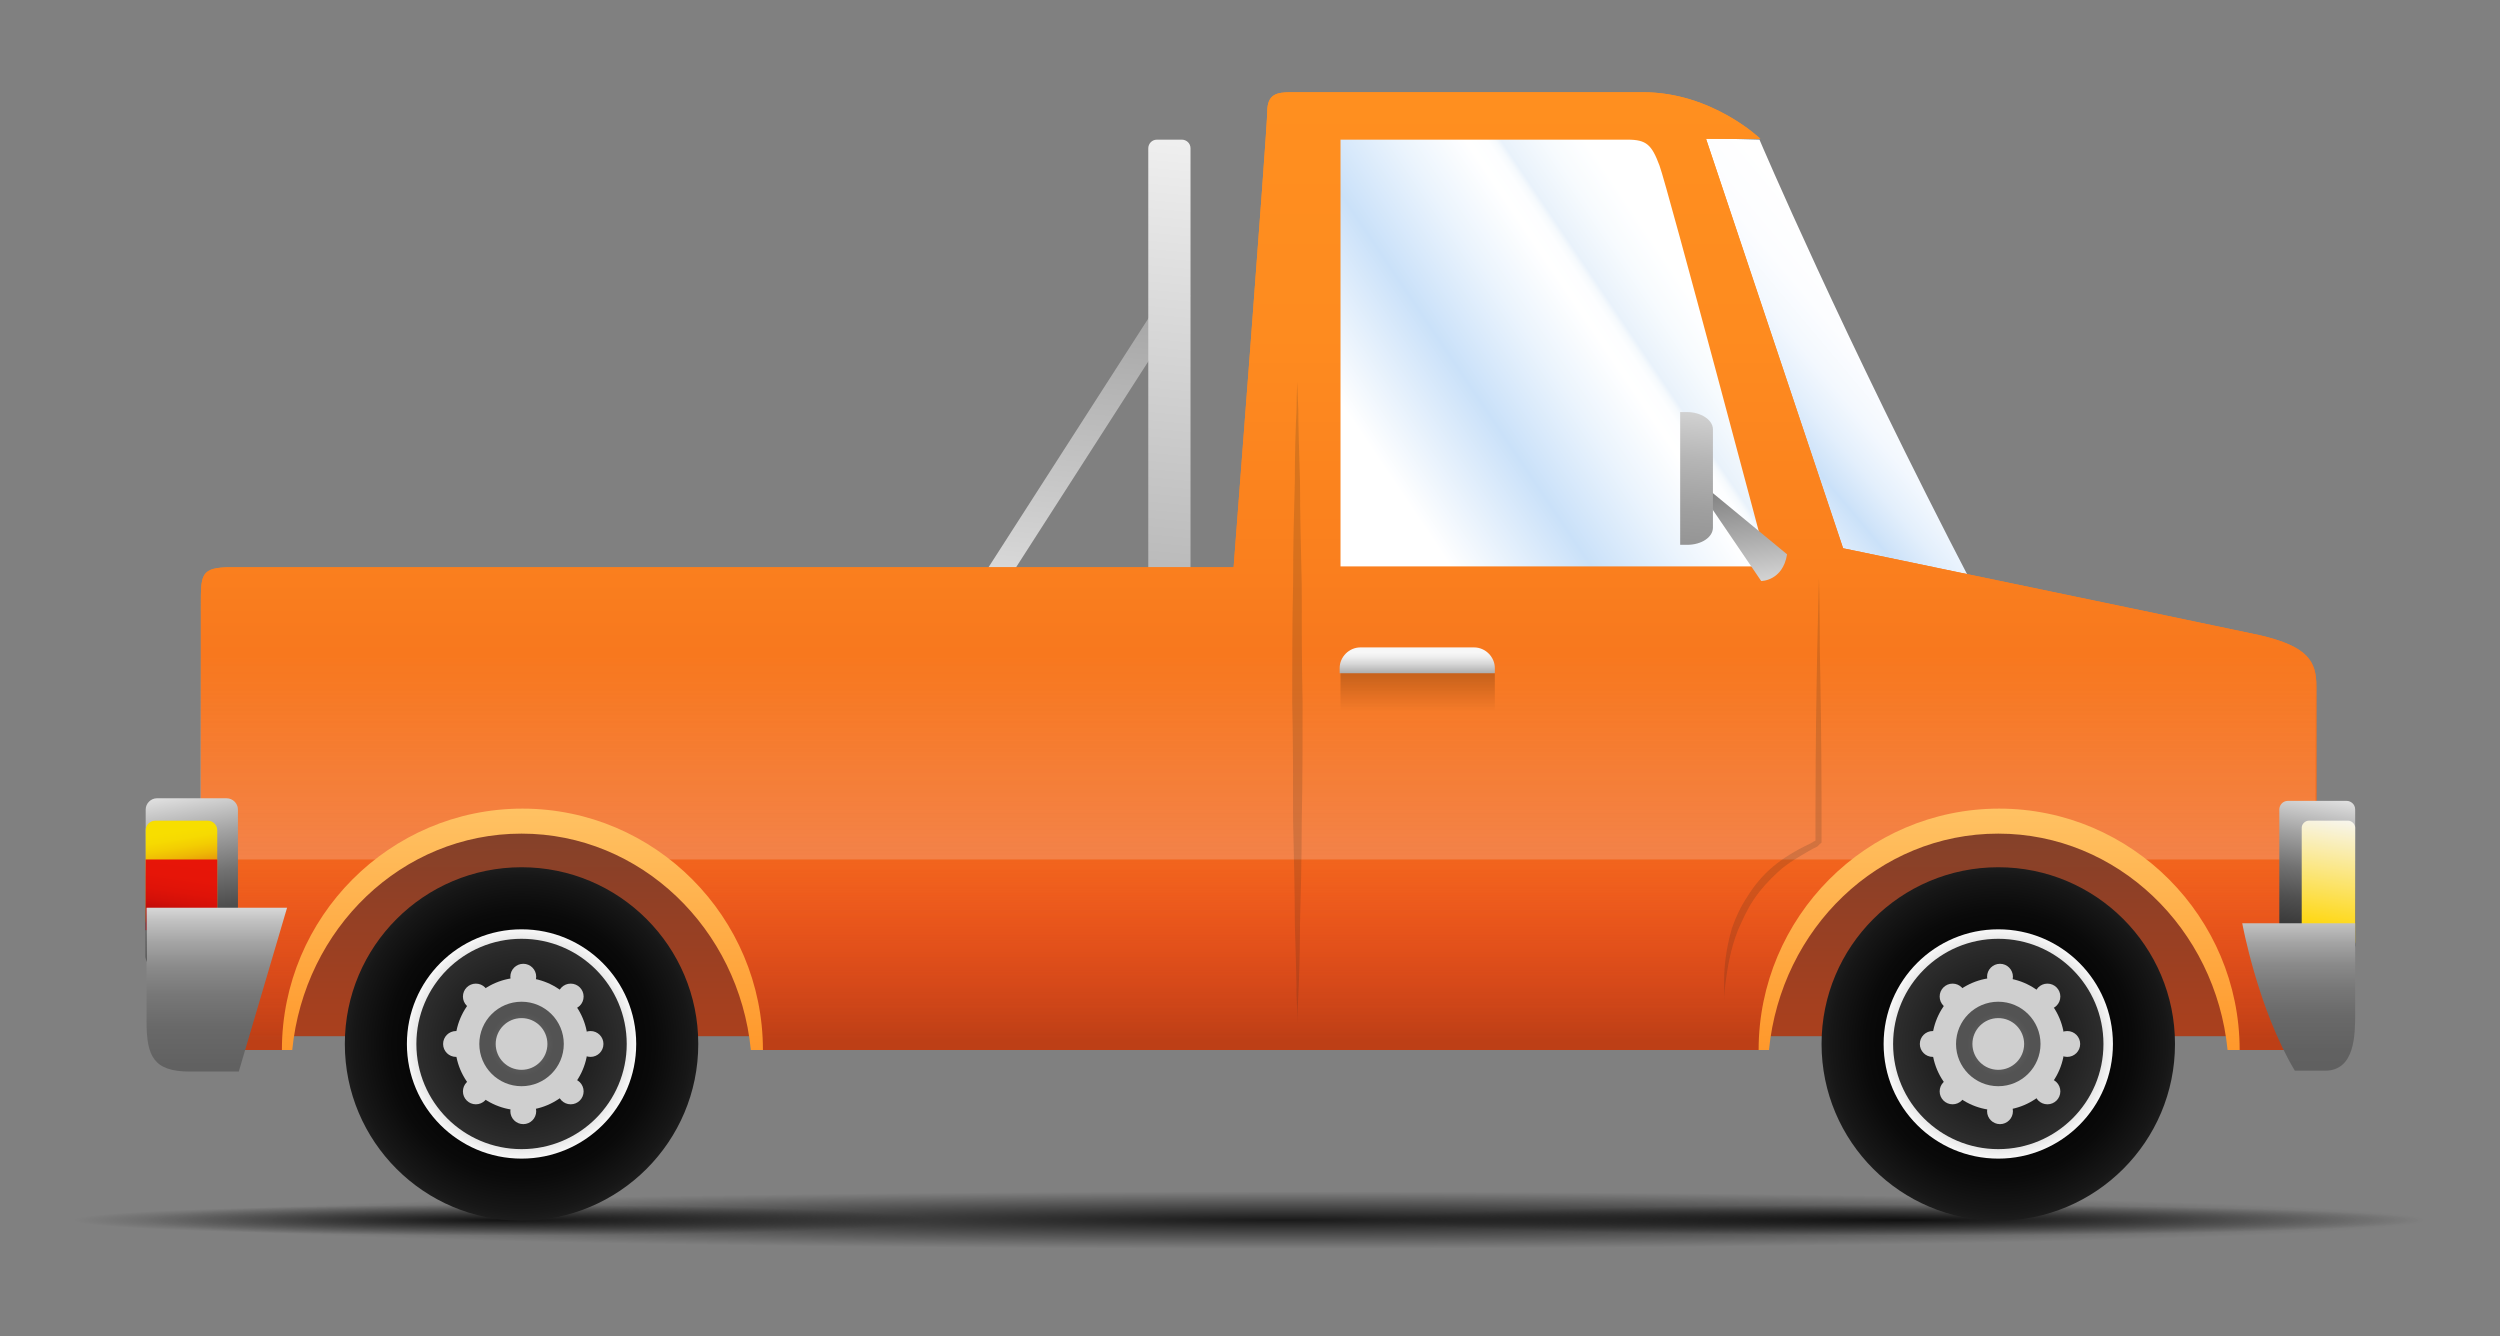 <?xml version="1.0" encoding="utf-8"?>
<!-- Generator: Adobe Illustrator 18.0.0, SVG Export Plug-In . SVG Version: 6.00 Build 0)  -->
<!DOCTYPE svg PUBLIC "-//W3C//DTD SVG 1.1//EN" "http://www.w3.org/Graphics/SVG/1.1/DTD/svg11.dtd">
<svg version="1.1" id="Layer_1" xmlns="http://www.w3.org/2000/svg" xmlns:xlink="http://www.w3.org/1999/xlink" x="0px" y="0px"
	 viewBox="0 0 290 155" enable-background="new 0 0 290 155" xml:space="preserve">
<rect x="0" y="0" width="290" height="155" fill="#808080" stroke="none"/>
<g>
	
		<radialGradient id="SVGID_1_" cx="836.467" cy="1307.498" r="238.908" gradientTransform="matrix(0.208 0 0 7.456945e-03 -115.714 131.785)" gradientUnits="userSpaceOnUse">
		<stop  offset="0" style="stop-color:#000000"/>
		<stop  offset="1" style="stop-color:#000000;stop-opacity:0"/>
	</radialGradient>
	<ellipse opacity="0.8" fill="url(#SVGID_1_)" cx="58.4" cy="141.5" rx="49.9" ry="1.9"/>
	
		<radialGradient id="SVGID_2_" cx="1468.976" cy="1307.498" r="238.876" gradientTransform="matrix(0.252 0 0 7.456945e-03 -149.163 131.785)" gradientUnits="userSpaceOnUse">
		<stop  offset="0" style="stop-color:#000000"/>
		<stop  offset="1" style="stop-color:#000000;stop-opacity:0"/>
	</radialGradient>
	<ellipse opacity="0.8" fill="url(#SVGID_2_)" cx="221.6" cy="141.5" rx="60.5" ry="1.9"/>
	
		<radialGradient id="SVGID_3_" cx="639.368" cy="665.004" r="238.902" gradientTransform="matrix(0.555 0 0 1.392615e-02 -205.988 132.274)" gradientUnits="userSpaceOnUse">
		<stop  offset="0" style="stop-color:#000000"/>
		<stop  offset="1" style="stop-color:#000000;stop-opacity:0"/>
	</radialGradient>
	<ellipse opacity="0.8" fill="url(#SVGID_3_)" cx="149" cy="141.5" rx="133.1" ry="3.5"/>
	<g>
		
			<linearGradient id="SVGID_4_" gradientUnits="userSpaceOnUse" x1="145.699" y1="81.642" x2="152.346" y2="11.021" gradientTransform="matrix(1 0 -0.644 1 10.208 0)">
			<stop  offset="0" style="stop-color:#F7F7F7"/>
			<stop  offset="0.27" style="stop-color:#D2D2D2"/>
			<stop  offset="0.586" style="stop-color:#ACACAC"/>
			<stop  offset="0.841" style="stop-color:#959595"/>
			<stop  offset="1" style="stop-color:#8C8C8C"/>
		</linearGradient>
		<polygon fill="url(#SVGID_4_)" points="114.4,71.2 111.2,71.2 134.9,34.3 138.1,34.3 		"/>
		<linearGradient id="SVGID_5_" gradientUnits="userSpaceOnUse" x1="129.368" y1="113.573" x2="139.171" y2="9.408">
			<stop  offset="0" style="stop-color:#8C8C8C"/>
			<stop  offset="0.283" style="stop-color:#A7A7A7"/>
			<stop  offset="0.886" style="stop-color:#EAEAEA"/>
			<stop  offset="1" style="stop-color:#F7F7F7"/>
		</linearGradient>
		<path fill="url(#SVGID_5_)" d="M138.1,75.6c0,0.5-0.4,1-1,1h-2.9c-0.5,0-1-0.4-1-1V17.2c0-0.5,0.4-1,1-1h2.9c0.5,0,1,0.4,1,1V75.6
			z"/>
		<linearGradient id="SVGID_6_" gradientUnits="userSpaceOnUse" x1="182.497" y1="65.794" x2="222.037" y2="32.615">
			<stop  offset="0.371" style="stop-color:#FFFFFF"/>
			<stop  offset="0.56" style="stop-color:#CAE1F9"/>
			<stop  offset="0.569" style="stop-color:#CEE3F9"/>
			<stop  offset="0.637" style="stop-color:#E3EFFC"/>
			<stop  offset="0.711" style="stop-color:#F3F8FE"/>
			<stop  offset="0.796" style="stop-color:#FCFDFF"/>
			<stop  offset="0.917" style="stop-color:#FFFFFF"/>
		</linearGradient>
		<path fill="url(#SVGID_6_)" d="M204.1,16.2c0,0,9.6,22.6,24.8,51.8h-35.7V15.9L204.1,16.2z"/>
		<linearGradient id="SVGID_7_" gradientUnits="userSpaceOnUse" x1="145.87" y1="121.788" x2="145.87" y2="10.729">
			<stop  offset="3.868330e-03" style="stop-color:#EB4E1C"/>
			<stop  offset="2.227121e-02" style="stop-color:#EC501C"/>
			<stop  offset="0.262" style="stop-color:#F46C1D"/>
			<stop  offset="0.503" style="stop-color:#FA7F1E"/>
			<stop  offset="0.748" style="stop-color:#FE8B1F"/>
			<stop  offset="0.998" style="stop-color:#FF8F1F"/>
		</linearGradient>
		<path fill="url(#SVGID_7_)" d="M87.6,121.7l117.1,0.1l3.7-12.4h47l4,12.4h9.3V79.6c0-2.9-1-4.6-6.5-5.9
			c-6.1-1.3-48.4-10.1-48.4-10.1l-15.9-47.5h6.3c0,0-5.6-5.4-13.6-5.4c-8,0-39.1,0-40.8,0c-1.7,0-2.8,0.2-2.8,2.3
			c0,2-3.9,52.8-3.9,52.8s-112.4,0-116.2,0c-3.7,0-3.6,0.8-3.6,4.7c0,3.9,0,49.7,0,49.7h10.1l4-12.3h47.1L87.6,121.7z"/>
		<linearGradient id="SVGID_8_" gradientUnits="userSpaceOnUse" x1="145.87" y1="121.788" x2="145.87" y2="10.729">
			<stop  offset="3.868330e-03" style="stop-color:#EB4E1C"/>
			<stop  offset="2.227121e-02" style="stop-color:#EC501C"/>
			<stop  offset="0.262" style="stop-color:#F46C1D"/>
			<stop  offset="0.503" style="stop-color:#FA7F1E"/>
			<stop  offset="0.748" style="stop-color:#FE8B1F"/>
			<stop  offset="0.998" style="stop-color:#FF8F1F"/>
		</linearGradient>
		<path fill="url(#SVGID_8_)" d="M89.2,121.7l115.5,0.1l3.7-12.4h50.2l4,12.4h6.1V79.6c0-2.9-1-4.6-6.5-5.9
			c-6.1-1.3-48.4-10.1-48.4-10.1l-15.9-47.5h6.3c0,0-5.6-5.4-13.6-5.4c-8,0-39.1,0-40.8,0c-1.7,0-2.8,0.2-2.8,2.3
			c0,2-3.9,52.8-3.9,52.8s-112.4,0-116.2,0c-3.7,0-3.6,0.8-3.6,4.7c0,3.9,0,49.7,0,49.7h10.1l4-12.3H86L89.2,121.7z"/>
		<linearGradient id="SVGID_9_" gradientUnits="userSpaceOnUse" x1="145.871" y1="121.788" x2="145.871" y2="99.597">
			<stop  offset="4.918840e-02" style="stop-color:#BD3F16"/>
			<stop  offset="1" style="stop-color:#EB4E1C;stop-opacity:0"/>
		</linearGradient>
		<path fill="url(#SVGID_9_)" d="M23.1,99.6c0,10.9,0,22.2,0,22.2h10.1l4-13.9h47.1l3.2,13.9h117.1l3.7-12.4h47l4,12.4h9.3
			c0,0,0-12.3,0-22.2H23.1z"/>
		<linearGradient id="SVGID_10_" gradientUnits="userSpaceOnUse" x1="138.421" y1="69.131" x2="198.029" y2="29.032">
			<stop  offset="0.371" style="stop-color:#FFFFFF"/>
			<stop  offset="0.56" style="stop-color:#CAE1F9"/>
			<stop  offset="0.685" style="stop-color:#EBF4FD"/>
			<stop  offset="0.776" style="stop-color:#FFFFFF"/>
			<stop  offset="0.804" style="stop-color:#FDFEFF"/>
			<stop  offset="0.815" style="stop-color:#F6FAFD"/>
			<stop  offset="0.822" style="stop-color:#EBF3FB"/>
			<stop  offset="0.823" style="stop-color:#E9F2FB"/>
			<stop  offset="0.883" style="stop-color:#F7FBFE"/>
			<stop  offset="0.937" style="stop-color:#FFFFFF"/>
		</linearGradient>
		<path fill="url(#SVGID_10_)" d="M192.5,19.2c-0.9-2.4-1.5-3-3.7-3c-2.2,0-33.3,0-33.3,0v49.5h49.6
			C205.1,65.7,193.4,21.6,192.5,19.2z"/>
		<linearGradient id="SVGID_11_" gradientUnits="userSpaceOnUse" x1="145.87" y1="99.597" x2="145.87" y2="72.879">
			<stop  offset="0" style="stop-color:#F7F7F7"/>
			<stop  offset="0.881" style="stop-color:#F7F7F7;stop-opacity:0"/>
		</linearGradient>
		<path opacity="0.2" fill="url(#SVGID_11_)" d="M262.1,73.8c-6.1-1.3-48.4-10.1-48.4-10.1l-15.9-47.5h6.3c0,0-5.6-5.4-13.6-5.4
			c-8,0-39.1,0-40.8,0c-1.7,0-2.8,0.2-2.8,2.3c0,2-3.9,52.8-3.9,52.8s-112.4,0-116.2,0c-3.7,0-3.6,0.8-3.6,4.7c0,2.1,0,16.4,0,29.1
			h245.4c0-10,0-20,0-20C268.6,76.7,267.6,75,262.1,73.8z"/>
		<g>
			<linearGradient id="SVGID_12_" gradientUnits="userSpaceOnUse" x1="271.07" y1="88.208" x2="267.247" y2="110.972">
				<stop  offset="0.127" style="stop-color:#F7F7F7"/>
				<stop  offset="0.196" style="stop-color:#DFDFDF"/>
				<stop  offset="0.387" style="stop-color:#A3A3A3"/>
				<stop  offset="0.562" style="stop-color:#727272"/>
				<stop  offset="0.715" style="stop-color:#505050"/>
				<stop  offset="0.841" style="stop-color:#3B3B3B"/>
				<stop  offset="0.924" style="stop-color:#333333"/>
			</linearGradient>
			<path fill="url(#SVGID_12_)" d="M273.2,109.7c0,0.5-0.4,1-1,1h-6.8c-0.5,0-1-0.4-1-1V93.9c0-0.5,0.4-1,1-1h6.8c0.5,0,1,0.4,1,1
				V109.7z"/>
			<linearGradient id="SVGID_13_" gradientUnits="userSpaceOnUse" x1="271.94" y1="91.401" x2="269.079" y2="108.442">
				<stop  offset="0.18" style="stop-color:#F7F7F7"/>
				<stop  offset="0.265" style="stop-color:#F8F3DD"/>
				<stop  offset="1" style="stop-color:#FFD500"/>
			</linearGradient>
			<path fill="url(#SVGID_13_)" d="M273.2,109.3c0,0.4-0.4,0.8-0.8,0.8h-4.6c-0.4,0-0.8-0.4-0.8-0.8V96c0-0.4,0.4-0.8,0.8-0.8h4.6
				c0.4,0,0.8,0.4,0.8,0.8V109.3z"/>
			<linearGradient id="SVGID_14_" gradientUnits="userSpaceOnUse" x1="266.648" y1="128.991" x2="266.648" y2="100.672">
				<stop  offset="0" style="stop-color:#5E5E5E"/>
				<stop  offset="0.252" style="stop-color:#616161"/>
				<stop  offset="0.392" style="stop-color:#696969"/>
				<stop  offset="0.505" style="stop-color:#777777"/>
				<stop  offset="0.604" style="stop-color:#8A8A8A"/>
				<stop  offset="0.693" style="stop-color:#A4A4A4"/>
				<stop  offset="0.775" style="stop-color:#C3C3C3"/>
				<stop  offset="0.85" style="stop-color:#E7E7E7"/>
				<stop  offset="0.879" style="stop-color:#F7F7F7"/>
			</linearGradient>
			<path fill="url(#SVGID_14_)" d="M273.2,107.2c0,0,0,5.8,0,10.3c0,2.5,0,6.7-3.5,6.7c-2.3,0-3.5,0-3.5,0
				c-4.3-7.2-6.1-17.1-6.1-17.1H273.2z"/>
		</g>
		
			<linearGradient id="SVGID_15_" gradientUnits="userSpaceOnUse" x1="-342.313" y1="87.316" x2="-346.567" y2="112.648" gradientTransform="matrix(-1 0 0 1 -322.56 0)">
			<stop  offset="0.127" style="stop-color:#F7F7F7"/>
			<stop  offset="0.196" style="stop-color:#DFDFDF"/>
			<stop  offset="0.387" style="stop-color:#A3A3A3"/>
			<stop  offset="0.562" style="stop-color:#727272"/>
			<stop  offset="0.715" style="stop-color:#505050"/>
			<stop  offset="0.841" style="stop-color:#3B3B3B"/>
			<stop  offset="0.924" style="stop-color:#333333"/>
		</linearGradient>
		<path fill="url(#SVGID_15_)" d="M16.9,111c0,0.7,0.6,1.3,1.3,1.3h8.1c0.7,0,1.3-0.6,1.3-1.3V93.9c0-0.7-0.6-1.3-1.3-1.3h-8.1
			c-0.7,0-1.3,0.6-1.3,1.3V111z"/>
		
			<linearGradient id="SVGID_16_" gradientUnits="userSpaceOnUse" x1="-342.801" y1="96.449" x2="-343.507" y2="100.648" gradientTransform="matrix(-1 0 0 1 -322.56 0)">
			<stop  offset="3.015020e-03" style="stop-color:#F7DE00"/>
			<stop  offset="0.226" style="stop-color:#F6DA01"/>
			<stop  offset="0.464" style="stop-color:#F3CD02"/>
			<stop  offset="0.709" style="stop-color:#EEB805"/>
			<stop  offset="0.957" style="stop-color:#E79A08"/>
			<stop  offset="1" style="stop-color:#E69409"/>
		</linearGradient>
		<path fill="url(#SVGID_16_)" d="M16.9,106.8c0,0.6,0.5,1.1,1.1,1.1h6.1c0.6,0,1.1-0.5,1.1-1.1V96.3c0-0.6-0.5-1.1-1.1-1.1H18
			c-0.6,0-1.1,0.5-1.1,1.1V106.8z"/>
		<linearGradient id="SVGID_17_" gradientUnits="userSpaceOnUse" x1="22.132" y1="97.015" x2="20.564" y2="107.343">
			<stop  offset="0" style="stop-color:#E81508"/>
			<stop  offset="0.463" style="stop-color:#E61508"/>
			<stop  offset="0.629" style="stop-color:#DF1308"/>
			<stop  offset="0.748" style="stop-color:#D41008"/>
			<stop  offset="0.844" style="stop-color:#C30C08"/>
			<stop  offset="0.925" style="stop-color:#AD0709"/>
			<stop  offset="0.997" style="stop-color:#920009"/>
			<stop  offset="1" style="stop-color:#910009"/>
		</linearGradient>
		<rect x="16.9" y="99.7" fill="url(#SVGID_17_)" width="8.3" height="8.2"/>
		<linearGradient id="SVGID_18_" gradientUnits="userSpaceOnUse" x1="25.094" y1="131.818" x2="25.094" y2="99.38">
			<stop  offset="0" style="stop-color:#5E5E5E"/>
			<stop  offset="0.252" style="stop-color:#616161"/>
			<stop  offset="0.392" style="stop-color:#696969"/>
			<stop  offset="0.505" style="stop-color:#777777"/>
			<stop  offset="0.604" style="stop-color:#8A8A8A"/>
			<stop  offset="0.693" style="stop-color:#A4A4A4"/>
			<stop  offset="0.775" style="stop-color:#C3C3C3"/>
			<stop  offset="0.85" style="stop-color:#E7E7E7"/>
			<stop  offset="0.879" style="stop-color:#F7F7F7"/>
		</linearGradient>
		<path fill="url(#SVGID_18_)" d="M27.7,124.3c0,0-1.5,0-5.7,0s-5-1.8-5-5.8c0-4,0-13.2,0-13.2h16.3L27.7,124.3z"/>
		<g>
			<g>
				<linearGradient id="SVGID_19_" gradientUnits="userSpaceOnUse" x1="60.478" y1="132.681" x2="60.478" y2="90.167">
					<stop  offset="2.298240e-02" style="stop-color:#BD3F17"/>
					<stop  offset="1" style="stop-color:#7A412D"/>
				</linearGradient>
				<path fill="url(#SVGID_19_)" d="M60.5,94.5c-15,0-27.1,11.6-27.1,25.7h54.2C87.6,106.1,75.4,94.5,60.5,94.5z"/>
				<linearGradient id="SVGID_20_" gradientUnits="userSpaceOnUse" x1="60.478" y1="92.05" x2="60.478" y2="127.897">
					<stop  offset="8.627880e-03" style="stop-color:#FFC466"/>
					<stop  offset="1" style="stop-color:#FF8F1F"/>
				</linearGradient>
				<path fill="url(#SVGID_20_)" d="M33.9,121.8c1.4-14.1,12.7-25.1,26.6-25.1c13.8,0,25.2,11,26.6,25.1h1.4c0,0,0,0,0,0
					c0-15.4-12.5-28-27.9-28s-27.9,12.6-27.9,28c0,0,0,0,0,0H33.9z"/>
			</g>
			
				<radialGradient id="SVGID_21_" cx="63.646" cy="118.344" r="24.221" gradientTransform="matrix(1 2.370000e-02 -2.370000e-02 1 -0.344 1.258)" gradientUnits="userSpaceOnUse">
				<stop  offset="0" style="stop-color:#000000"/>
				<stop  offset="0.422" style="stop-color:#020202"/>
				<stop  offset="0.637" style="stop-color:#0A0A0A"/>
				<stop  offset="0.805" style="stop-color:#171717"/>
				<stop  offset="0.948" style="stop-color:#2A2A2A"/>
				<stop  offset="1" style="stop-color:#333333"/>
			</radialGradient>
			<circle fill="url(#SVGID_21_)" cx="60.5" cy="121.1" r="20.5"/>
			
				<radialGradient id="SVGID_22_" cx="63.646" cy="118.344" r="13.297" gradientTransform="matrix(1 2.370000e-02 -2.370000e-02 1 -0.344 1.258)" gradientUnits="userSpaceOnUse">
				<stop  offset="0.297" style="stop-color:#333333"/>
				<stop  offset="0.503" style="stop-color:#757575"/>
				<stop  offset="0.74" style="stop-color:#BBBBBB"/>
				<stop  offset="0.91" style="stop-color:#E7E7E7"/>
				<stop  offset="0.997" style="stop-color:#F7F7F7"/>
			</radialGradient>
			<circle fill="url(#SVGID_22_)" cx="60.5" cy="121.1" r="13.3"/>
			
				<radialGradient id="SVGID_23_" cx="63.646" cy="118.344" r="14.048" gradientTransform="matrix(1 2.370000e-02 -2.370000e-02 1 -0.344 1.258)" gradientUnits="userSpaceOnUse">
				<stop  offset="0" style="stop-color:#0D0D0D"/>
				<stop  offset="0.394" style="stop-color:#191919"/>
				<stop  offset="1" style="stop-color:#333333"/>
			</radialGradient>
			<circle fill="url(#SVGID_23_)" cx="60.5" cy="121.1" r="12.2"/>
			<circle fill="#CFCFCF" cx="60.5" cy="121.1" r="7.7"/>
			
				<radialGradient id="SVGID_24_" cx="63.658" cy="118.344" r="3.689" gradientTransform="matrix(1 2.370000e-02 -2.370000e-02 1 -0.344 1.258)" gradientUnits="userSpaceOnUse">
				<stop  offset="8.442810e-02" style="stop-color:#333333"/>
				<stop  offset="0.673" style="stop-color:#0F0F0F"/>
				<stop  offset="1" style="stop-color:#000000"/>
			</radialGradient>
			<circle opacity="0.6" fill="url(#SVGID_24_)" cx="60.5" cy="121.1" r="4.9"/>
			<circle fill="#CFCFCF" cx="60.5" cy="121.1" r="3"/>
			<g>
				<circle fill="#CFCFCF" cx="60.7" cy="113.3" r="1.5"/>
				<circle fill="#CFCFCF" cx="60.7" cy="128.9" r="1.5"/>
			</g>
			<g>
				<circle fill="#CFCFCF" cx="52.9" cy="121.1" r="1.5"/>
				<circle fill="#CFCFCF" cx="68.5" cy="121.1" r="1.5"/>
			</g>
			<g>
				<circle fill="#CFCFCF" cx="55.2" cy="115.6" r="1.5"/>
				<circle fill="#CFCFCF" cx="66.2" cy="126.6" r="1.5"/>
			</g>
			<g>
				<circle fill="#CFCFCF" cx="55.2" cy="126.6" r="1.5"/>
				<circle fill="#CFCFCF" cx="66.2" cy="115.6" r="1.5"/>
			</g>
		</g>
		<g>
			<g>
				<linearGradient id="SVGID_25_" gradientUnits="userSpaceOnUse" x1="231.825" y1="132.681" x2="231.825" y2="90.167">
					<stop  offset="2.298240e-02" style="stop-color:#BD3F17"/>
					<stop  offset="1" style="stop-color:#7A412D"/>
				</linearGradient>
				<path fill="url(#SVGID_25_)" d="M231.8,94.5c-15,0-27.1,11.6-27.1,25.7h54.2C258.9,106.1,246.8,94.5,231.8,94.5z"/>
				<linearGradient id="SVGID_26_" gradientUnits="userSpaceOnUse" x1="231.825" y1="92.05" x2="231.825" y2="127.897">
					<stop  offset="8.627880e-03" style="stop-color:#FFC466"/>
					<stop  offset="1" style="stop-color:#FF8F1F"/>
				</linearGradient>
				<path fill="url(#SVGID_26_)" d="M205.2,121.8c1.4-14.1,12.7-25.1,26.6-25.1c13.8,0,25.2,11,26.6,25.1h1.4c0,0,0,0,0,0
					c0-15.4-12.5-28-27.9-28s-27.9,12.6-27.9,28c0,0,0,0,0,0H205.2z"/>
			</g>
			
				<radialGradient id="SVGID_27_" cx="234.948" cy="114.283" r="24.221" gradientTransform="matrix(1 2.370000e-02 -2.370000e-02 1 -0.344 1.258)" gradientUnits="userSpaceOnUse">
				<stop  offset="0" style="stop-color:#000000"/>
				<stop  offset="0.422" style="stop-color:#020202"/>
				<stop  offset="0.637" style="stop-color:#0A0A0A"/>
				<stop  offset="0.805" style="stop-color:#171717"/>
				<stop  offset="0.948" style="stop-color:#2A2A2A"/>
				<stop  offset="1" style="stop-color:#333333"/>
			</radialGradient>
			<circle fill="url(#SVGID_27_)" cx="231.8" cy="121.1" r="20.5"/>
			
				<radialGradient id="SVGID_28_" cx="234.948" cy="114.283" r="13.297" gradientTransform="matrix(1 2.370000e-02 -2.370000e-02 1 -0.344 1.258)" gradientUnits="userSpaceOnUse">
				<stop  offset="0.297" style="stop-color:#333333"/>
				<stop  offset="0.503" style="stop-color:#757575"/>
				<stop  offset="0.74" style="stop-color:#BBBBBB"/>
				<stop  offset="0.91" style="stop-color:#E7E7E7"/>
				<stop  offset="0.997" style="stop-color:#F7F7F7"/>
			</radialGradient>
			<circle fill="url(#SVGID_28_)" cx="231.8" cy="121.1" r="13.3"/>
			
				<radialGradient id="SVGID_29_" cx="234.948" cy="114.283" r="14.048" gradientTransform="matrix(1 2.370000e-02 -2.370000e-02 1 -0.344 1.258)" gradientUnits="userSpaceOnUse">
				<stop  offset="0" style="stop-color:#0D0D0D"/>
				<stop  offset="0.394" style="stop-color:#191919"/>
				<stop  offset="1" style="stop-color:#333333"/>
			</radialGradient>
			<circle fill="url(#SVGID_29_)" cx="231.8" cy="121.1" r="12.2"/>
			<circle fill="#CFCFCF" cx="231.8" cy="121.1" r="7.7"/>
			
				<radialGradient id="SVGID_30_" cx="234.96" cy="114.283" r="3.689" gradientTransform="matrix(1 2.370000e-02 -2.370000e-02 1 -0.344 1.258)" gradientUnits="userSpaceOnUse">
				<stop  offset="8.442810e-02" style="stop-color:#333333"/>
				<stop  offset="0.673" style="stop-color:#0F0F0F"/>
				<stop  offset="1" style="stop-color:#000000"/>
			</radialGradient>
			<circle opacity="0.6" fill="url(#SVGID_30_)" cx="231.8" cy="121.1" r="4.9"/>
			<circle fill="#CFCFCF" cx="231.8" cy="121.1" r="3"/>
			<g>
				<circle fill="#CFCFCF" cx="232" cy="113.3" r="1.5"/>
				<circle fill="#CFCFCF" cx="232" cy="128.9" r="1.5"/>
			</g>
			<g>
				<circle fill="#CFCFCF" cx="224.2" cy="121.1" r="1.5"/>
				<circle fill="#CFCFCF" cx="239.8" cy="121.1" r="1.5"/>
			</g>
			<g>
				<circle fill="#CFCFCF" cx="226.5" cy="115.6" r="1.5"/>
				<circle fill="#CFCFCF" cx="237.5" cy="126.6" r="1.5"/>
			</g>
			<g>
				<circle fill="#CFCFCF" cx="226.5" cy="126.6" r="1.5"/>
				<circle fill="#CFCFCF" cx="237.5" cy="115.6" r="1.5"/>
			</g>
		</g>
		<g opacity="0.16">
			<path fill="#1D1D1B" d="M211,67.1c0,0,0.1,3.3,0.1,8.3c0.1,5,0.2,11.7,0.2,18.4c0,0.8,0,1.7,0,2.5l0,1.2c0,0.1,0,0,0,0.2l0,0
				c0,0,0,0.1-0.1,0.1c0,0.1-0.1,0.1-0.1,0.1c-0.1,0.1-0.2,0.2-0.3,0.3c-0.2,0.1-0.4,0.2-0.6,0.3c-1.4,0.8-2.8,1.6-3.9,2.6
				c-1.1,1-2.1,2.1-2.9,3.3c-0.8,1.2-1.3,2.4-1.8,3.5c-0.9,2.3-1.2,4.4-1.4,5.8c-0.2,1.4-0.2,2.3-0.2,2.3s0-0.2,0-0.6
				c0-0.4,0-1,0-1.7c0-1.5,0.2-3.6,0.9-6c0.4-1.2,1-2.5,1.8-3.7c0.8-1.3,1.8-2.5,3-3.5c1.2-1,2.7-1.9,4.2-2.6
				c0.2-0.1,0.4-0.2,0.5-0.3c0.1,0,0.2-0.1,0.2-0.1c0,0,0,0,0,0c0,0,0,0,0,0.1c0,0,0,0,0,0c0,0.1,0-0.1,0-0.1l0-1.2
				c0-0.8,0-1.7,0-2.5c0-6.7,0.1-13.4,0.2-18.4C210.9,70.5,211,67.1,211,67.1z"/>
		</g>
		<g opacity="0.16">
			<path fill="#1D1D1B" d="M150.5,44.3c0,0,0,1.2,0.1,3.2c0,2,0.1,4.9,0.2,8.4c0,3.5,0.1,7.6,0.2,11.9c0,4.4,0,9,0.1,13.7
				c0,4.7,0,9.3-0.1,13.7c0,4.4-0.1,8.4-0.2,11.9c0,3.5-0.1,6.4-0.2,8.4c-0.1,2-0.1,3.2-0.1,3.2s0-1.2-0.1-3.2c0-2-0.1-4.9-0.2-8.4
				c0-3.5-0.1-7.6-0.2-11.9c0-4.4,0-9-0.1-13.7c0-4.7,0-9.3,0.1-13.7c0-4.4,0.1-8.4,0.2-11.9c0-3.5,0.1-6.4,0.2-8.4
				C150.4,45.5,150.5,44.3,150.5,44.3z"/>
		</g>
		<g>
			<linearGradient id="SVGID_31_" gradientUnits="userSpaceOnUse" x1="164.442" y1="82.832" x2="164.442" y2="75.324">
				<stop  offset="0.297" style="stop-color:#333333"/>
				<stop  offset="0.475" style="stop-color:#787878"/>
				<stop  offset="0.636" style="stop-color:#AFAFAF"/>
				<stop  offset="0.774" style="stop-color:#D6D6D6"/>
				<stop  offset="0.883" style="stop-color:#EEEEEE"/>
				<stop  offset="0.95" style="stop-color:#F7F7F7"/>
			</linearGradient>
			<path fill="url(#SVGID_31_)" d="M173.4,78.1v-0.6c0-1.3-1.1-2.4-2.4-2.4h-13.2c-1.3,0-2.4,1.1-2.4,2.4v0.6H173.4z"/>
			<linearGradient id="SVGID_32_" gradientUnits="userSpaceOnUse" x1="164.442" y1="82.522" x2="164.442" y2="78.073">
				<stop  offset="0" style="stop-color:#000000;stop-opacity:0"/>
				<stop  offset="0.858" style="stop-color:#000000;stop-opacity:0.858"/>
				<stop  offset="1" style="stop-color:#000000"/>
			</linearGradient>
			<rect x="155.5" y="78.1" opacity="0.2" fill="url(#SVGID_32_)" width="17.9" height="4.4"/>
		</g>
		<g>
			<linearGradient id="SVGID_33_" gradientUnits="userSpaceOnUse" x1="203.795" y1="72.12" x2="200.299" y2="43.905">
				<stop  offset="0" style="stop-color:#F7F7F7"/>
				<stop  offset="0.321" style="stop-color:#B0B0B0"/>
				<stop  offset="0.642" style="stop-color:#6F6F6F"/>
				<stop  offset="0.875" style="stop-color:#474747"/>
				<stop  offset="0.995" style="stop-color:#383838"/>
			</linearGradient>
			<path fill="url(#SVGID_33_)" d="M197.5,57.4l6.8,10c0,0,2.5,0,3-3.1l-9.7-8V57.4z"/>
			<linearGradient id="SVGID_34_" gradientUnits="userSpaceOnUse" x1="195.368" y1="69.581" x2="197.984" y2="41.785">
				<stop  offset="0" style="stop-color:#8C8C8C"/>
				<stop  offset="0.175" style="stop-color:#919191"/>
				<stop  offset="0.376" style="stop-color:#9F9F9F"/>
				<stop  offset="0.59" style="stop-color:#B6B6B6"/>
				<stop  offset="0.812" style="stop-color:#D6D6D6"/>
				<stop  offset="1" style="stop-color:#F7F7F7"/>
			</linearGradient>
			<path fill="url(#SVGID_34_)" d="M194.9,63.2h0.8c1.7,0,3-0.9,3-2V49.8c0-1.1-1.4-2-3-2h-0.8V63.2z"/>
		</g>
	</g>
</g>
</svg>
